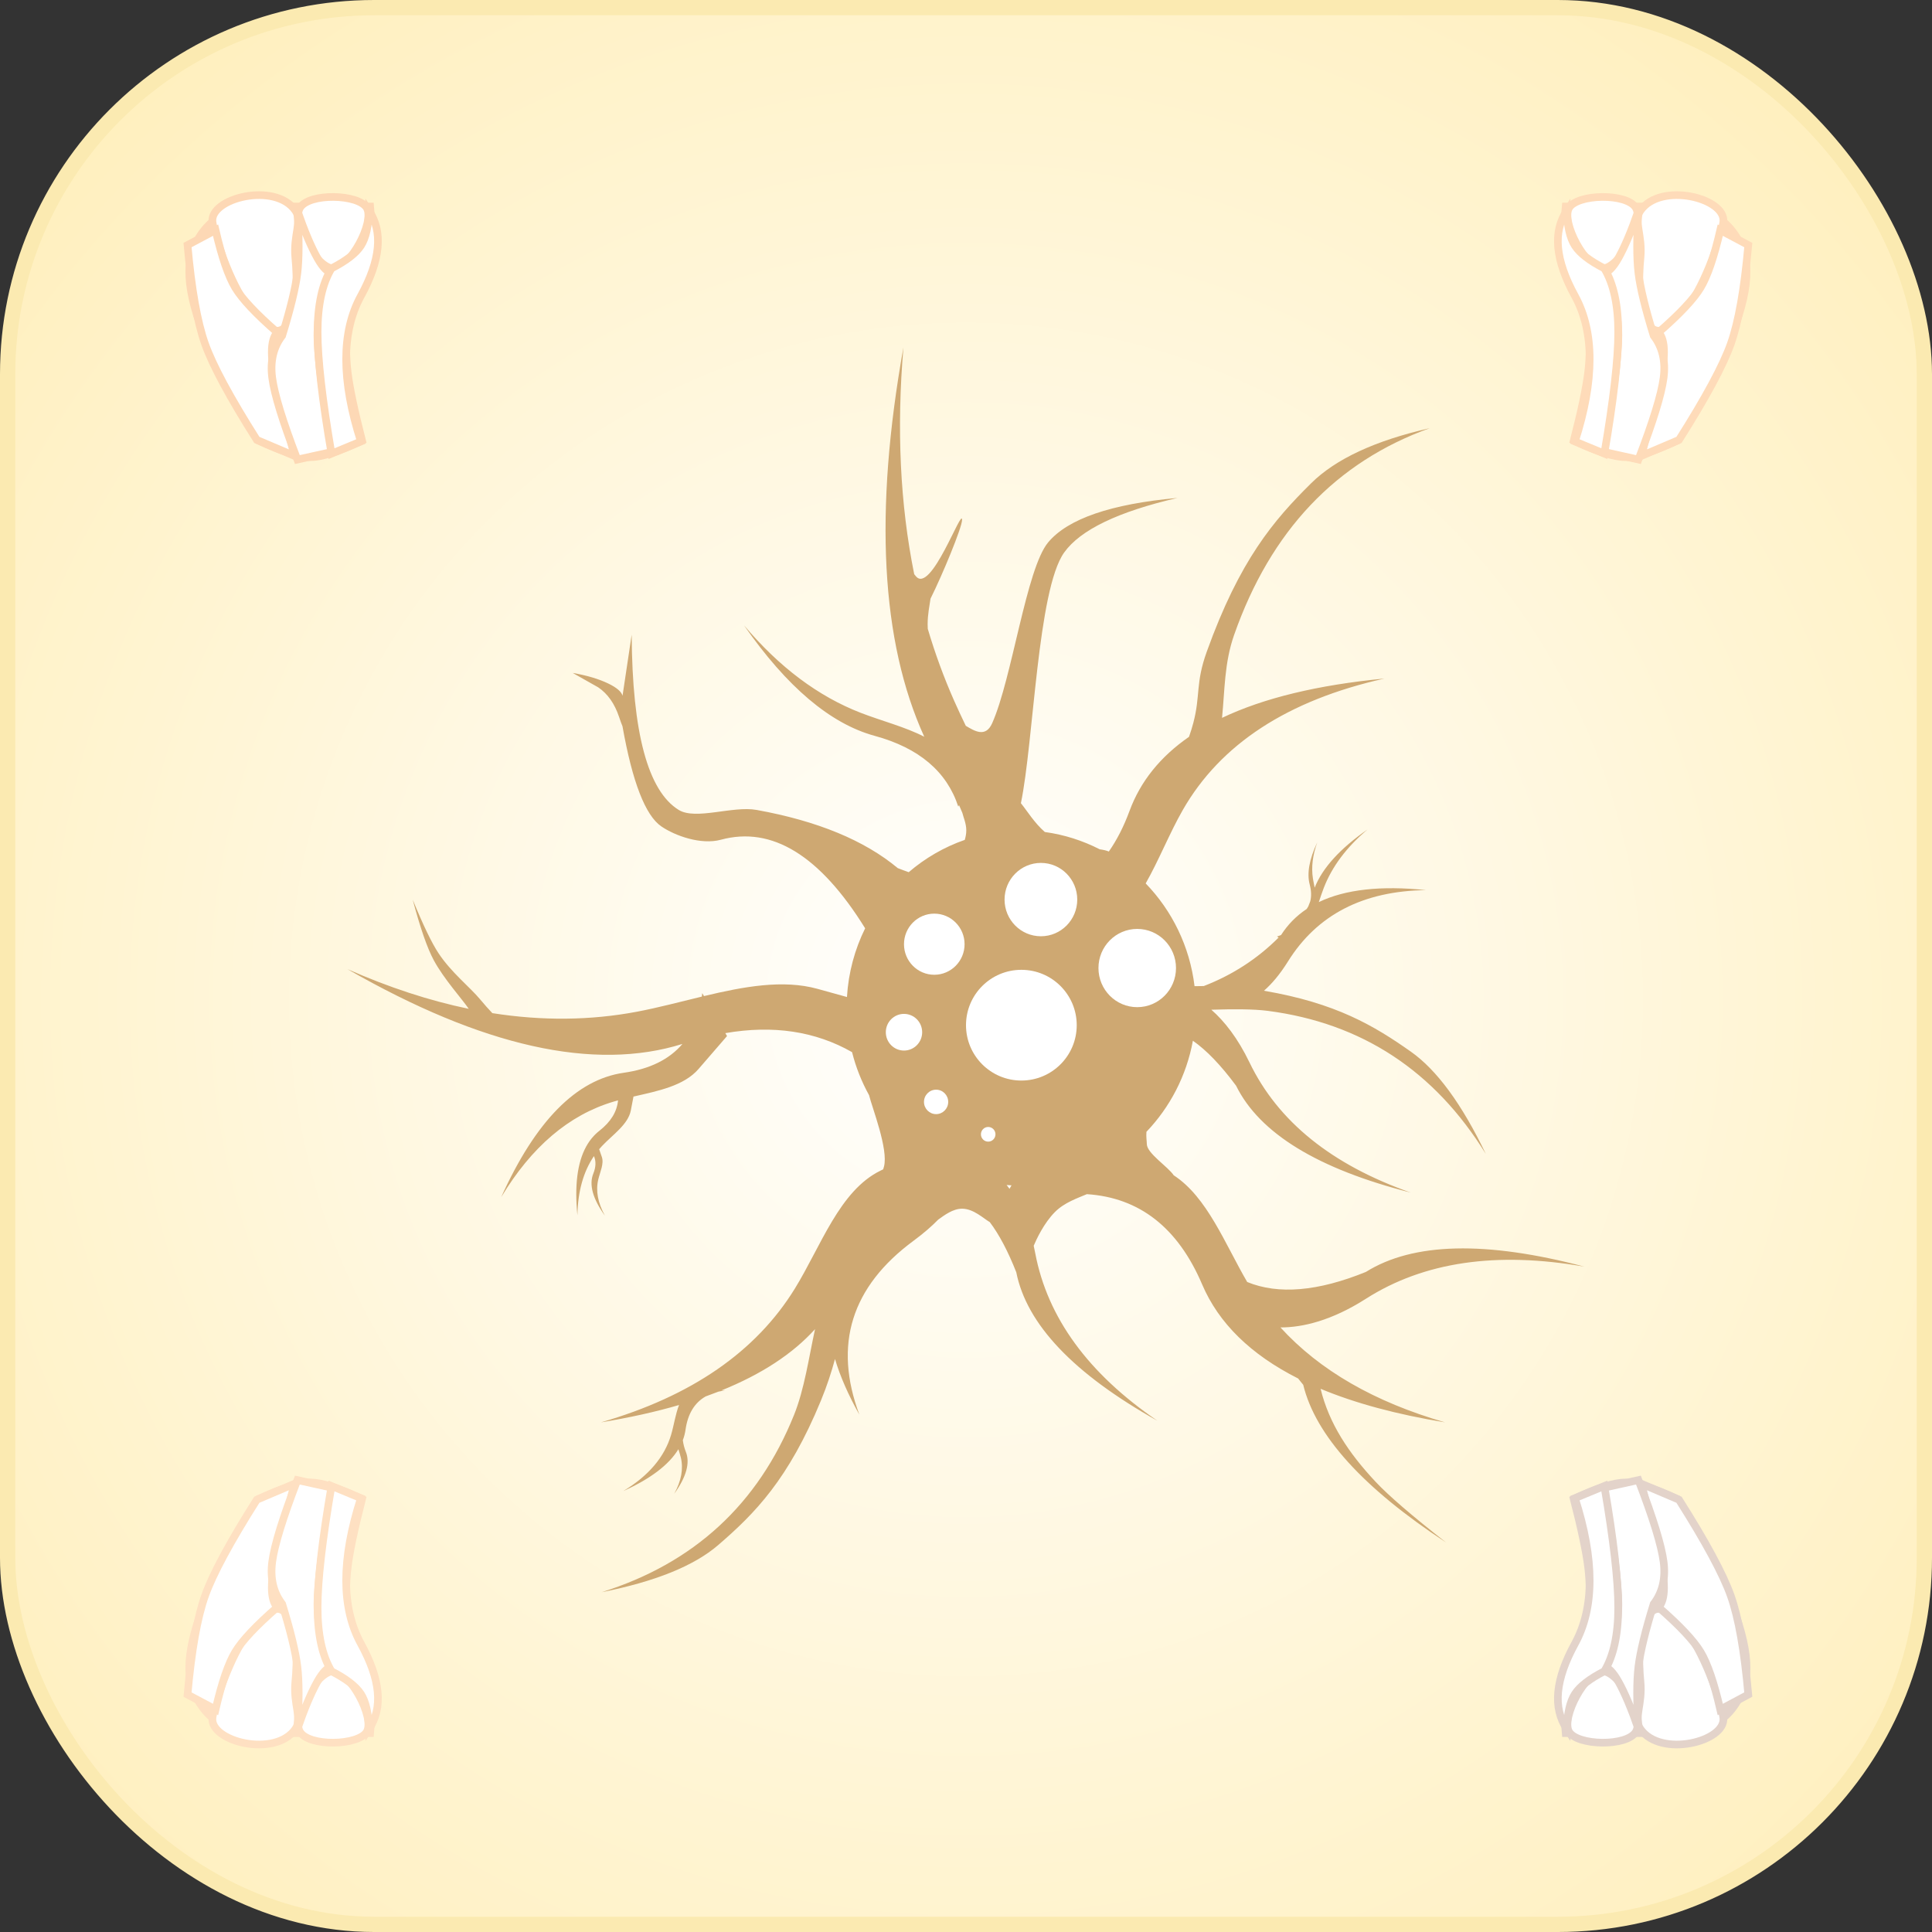 <?xml version="1.0" encoding="UTF-8"?>
<svg width="506px" height="506px" viewBox="0 0 506 506" version="1.1" xmlns="http://www.w3.org/2000/svg" xmlns:xlink="http://www.w3.org/1999/xlink">
    <rect x="0" y="0" width="506" height="506" fill="#333333" stroke="none"/>
    <!-- Generator: Sketch 51.1 (57501) - http://www.bohemiancoding.com/sketch -->
    <title>neuron</title>
    <desc>Created with Sketch.</desc>
    <defs>
        <radialGradient cx="50%" cy="51.721%" fx="50%" fy="51.721%" r="69.504%" id="radialGradient-1">
            <stop stop-color="#FFFFFF" offset="0%"></stop>
            <stop stop-color="#FFEEB8" offset="100%"></stop>
        </radialGradient>
    </defs>
    <g id="Page-1" stroke="none" stroke-width="1" fill="none" fill-rule="evenodd">
        <g id="neuron" transform="translate(-3, -3)">
            <rect id="Rectangle" stroke="#FBEAB1" stroke-width="4" fill="url(#radialGradient-1)" x="5" y="5" width="502" height="502" rx="96"></rect>
            <g id="frame" transform="translate(52, 54)" fill="#FFFFFF" stroke-width="2">
                <g id="medulla" stroke="#FDD8B5">
                    <path d="M1.565,14.379 C-1.002,20.852 1.392,31.553 8.746,46.484 C10.526,50.098 13.85,56.076 18.718,64.418 C24.852,67.286 29.394,68.721 32.344,68.721 C35.294,68.721 39.788,67.286 45.827,64.418 C43.809,56.566 42.549,50.588 42.048,46.484 C41.547,42.38 41.547,38.046 42.048,33.481 C45.418,25.219 47.384,19.645 47.944,16.758 C48.504,13.871 48.504,9.312 47.944,3.083 C37.544,3.083 32.344,3.083 32.344,3.083 C32.344,3.083 29.718,3.083 24.466,3.083 C12.697,1.79 5.063,5.555 1.565,14.379 Z" id="Path-13"></path>
                    <path d="M47.081,3.492 C45.009,-0.238 31.767,-0.535 29.531,3.492 C27.295,7.519 33.919,19.295 38.306,19.295 C42.694,19.295 49.152,7.223 47.081,3.492 Z" id="Path-14"></path>
                    <path d="M6.647,7.112 C5.91,0.875 23.047,-3.456 28.357,4.158 C30.255,6.878 27.759,10.535 28.357,16.564 C28.876,21.786 29.073,30.864 25.782,34.548 C23.073,37.58 19.158,33.634 16.356,29.995 C10.873,22.874 6.971,9.864 6.647,7.112 Z" id="Path-15"></path>
                    <path d="M23.614,36.052 C21.708,38.076 21.708,42.934 23.614,50.628 C25.519,58.321 27.023,64.247 28.126,68.405 L18.259,64.209 C11.246,53.137 6.726,44.753 4.7,39.056 C2.674,33.359 1.145,24.735 0.114,13.184 L7.454,9.28 C9.089,16.335 10.806,21.353 12.605,24.334 C14.405,27.315 18.074,31.221 23.614,36.052 Z" id="Path-16"></path>
                    <path d="M24.904,36.904 C27.09,29.82 28.416,24.361 28.882,20.525 C29.348,16.69 29.348,11.231 28.882,4.147 C30.724,9.492 32.475,13.643 34.137,16.602 C35.541,19.103 36.855,20.411 38.079,20.525 C35.451,25.925 34.137,31.385 34.137,36.904 C34.137,42.423 35.451,52.564 38.079,67.327 L28.882,69.362 C25.058,59.433 22.862,52.295 22.294,47.948 C21.725,43.6 22.595,39.919 24.904,36.904 Z" id="Path-17"></path>
                    <path d="M37.82,19.293 C41.665,17.321 44.231,15.339 45.519,13.347 C46.807,11.356 47.508,8.286 47.622,4.138 C51.37,9.661 50.669,17.119 45.519,26.513 C40.37,35.907 40.37,48.611 45.519,64.625 L37.82,67.811 C35.395,53.676 34.182,43.063 34.182,35.975 C34.182,28.886 35.395,23.325 37.82,19.293 Z" id="Path-18"></path>
                </g>
                <g id="medulla" transform="translate(384, 35) scale(-1, 1) translate(-384, -35) translate(359, 0)" stroke="#FEDBB9">
                    <path d="M1.565,14.379 C-1.002,20.852 1.392,31.553 8.746,46.484 C10.526,50.098 13.85,56.076 18.718,64.418 C24.852,67.286 29.394,68.721 32.344,68.721 C35.294,68.721 39.788,67.286 45.827,64.418 C43.809,56.566 42.549,50.588 42.048,46.484 C41.547,42.38 41.547,38.046 42.048,33.481 C45.418,25.219 47.384,19.645 47.944,16.758 C48.504,13.871 48.504,9.312 47.944,3.083 C37.544,3.083 32.344,3.083 32.344,3.083 C32.344,3.083 29.718,3.083 24.466,3.083 C12.697,1.79 5.063,5.555 1.565,14.379 Z" id="Path-13"></path>
                    <path d="M47.081,3.492 C45.009,-0.238 31.767,-0.535 29.531,3.492 C27.295,7.519 33.919,19.295 38.306,19.295 C42.694,19.295 49.152,7.223 47.081,3.492 Z" id="Path-14"></path>
                    <path d="M6.647,7.112 C5.91,0.875 23.047,-3.456 28.357,4.158 C30.255,6.878 27.759,10.535 28.357,16.564 C28.876,21.786 29.073,30.864 25.782,34.548 C23.073,37.58 19.158,33.634 16.356,29.995 C10.873,22.874 6.971,9.864 6.647,7.112 Z" id="Path-15"></path>
                    <path d="M23.614,36.052 C21.708,38.076 21.708,42.934 23.614,50.628 C25.519,58.321 27.023,64.247 28.126,68.405 L18.259,64.209 C11.246,53.137 6.726,44.753 4.7,39.056 C2.674,33.359 1.145,24.735 0.114,13.184 L7.454,9.28 C9.089,16.335 10.806,21.353 12.605,24.334 C14.405,27.315 18.074,31.221 23.614,36.052 Z" id="Path-16"></path>
                    <path d="M24.904,36.904 C27.09,29.82 28.416,24.361 28.882,20.525 C29.348,16.69 29.348,11.231 28.882,4.147 C30.724,9.492 32.475,13.643 34.137,16.602 C35.541,19.103 36.855,20.411 38.079,20.525 C35.451,25.925 34.137,31.385 34.137,36.904 C34.137,42.423 35.451,52.564 38.079,67.327 L28.882,69.362 C25.058,59.433 22.862,52.295 22.294,47.948 C21.725,43.6 22.595,39.919 24.904,36.904 Z" id="Path-17"></path>
                    <path d="M37.82,19.293 C41.665,17.321 44.231,15.339 45.519,13.347 C46.807,11.356 47.508,8.286 47.622,4.138 C51.37,9.661 50.669,17.119 45.519,26.513 C40.37,35.907 40.37,48.611 45.519,64.625 L37.82,67.811 C35.395,53.676 34.182,43.063 34.182,35.975 C34.182,28.886 35.395,23.325 37.82,19.293 Z" id="Path-18"></path>
                </g>
                <g id="medulla" transform="translate(384, 371) scale(-1, -1) translate(-384, -371) translate(359, 336)" stroke="#E3D3CA">
                    <path d="M1.565,14.379 C-1.002,20.852 1.392,31.553 8.746,46.484 C10.526,50.098 13.85,56.076 18.718,64.418 C24.852,67.286 29.394,68.721 32.344,68.721 C35.294,68.721 39.788,67.286 45.827,64.418 C43.809,56.566 42.549,50.588 42.048,46.484 C41.547,42.38 41.547,38.046 42.048,33.481 C45.418,25.219 47.384,19.645 47.944,16.758 C48.504,13.871 48.504,9.312 47.944,3.083 C37.544,3.083 32.344,3.083 32.344,3.083 C32.344,3.083 29.718,3.083 24.466,3.083 C12.697,1.79 5.063,5.555 1.565,14.379 Z" id="Path-13"></path>
                    <path d="M47.081,3.492 C45.009,-0.238 31.767,-0.535 29.531,3.492 C27.295,7.519 33.919,19.295 38.306,19.295 C42.694,19.295 49.152,7.223 47.081,3.492 Z" id="Path-14"></path>
                    <path d="M6.647,7.112 C5.91,0.875 23.047,-3.456 28.357,4.158 C30.255,6.878 27.759,10.535 28.357,16.564 C28.876,21.786 29.073,30.864 25.782,34.548 C23.073,37.58 19.158,33.634 16.356,29.995 C10.873,22.874 6.971,9.864 6.647,7.112 Z" id="Path-15"></path>
                    <path d="M23.614,36.052 C21.708,38.076 21.708,42.934 23.614,50.628 C25.519,58.321 27.023,64.247 28.126,68.405 L18.259,64.209 C11.246,53.137 6.726,44.753 4.7,39.056 C2.674,33.359 1.145,24.735 0.114,13.184 L7.454,9.28 C9.089,16.335 10.806,21.353 12.605,24.334 C14.405,27.315 18.074,31.221 23.614,36.052 Z" id="Path-16"></path>
                    <path d="M24.904,36.904 C27.09,29.82 28.416,24.361 28.882,20.525 C29.348,16.69 29.348,11.231 28.882,4.147 C30.724,9.492 32.475,13.643 34.137,16.602 C35.541,19.103 36.855,20.411 38.079,20.525 C35.451,25.925 34.137,31.385 34.137,36.904 C34.137,42.423 35.451,52.564 38.079,67.327 L28.882,69.362 C25.058,59.433 22.862,52.295 22.294,47.948 C21.725,43.6 22.595,39.919 24.904,36.904 Z" id="Path-17"></path>
                    <path d="M37.82,19.293 C41.665,17.321 44.231,15.339 45.519,13.347 C46.807,11.356 47.508,8.286 47.622,4.138 C51.37,9.661 50.669,17.119 45.519,26.513 C40.37,35.907 40.37,48.611 45.519,64.625 L37.82,67.811 C35.395,53.676 34.182,43.063 34.182,35.975 C34.182,28.886 35.395,23.325 37.82,19.293 Z" id="Path-18"></path>
                </g>
                <g id="medulla" transform="translate(25, 371) scale(1, -1) translate(-25, -371) translate(0, 336)" stroke="#FEE0C2">
                    <path d="M1.565,14.379 C-1.002,20.852 1.392,31.553 8.746,46.484 C10.526,50.098 13.85,56.076 18.718,64.418 C24.852,67.286 29.394,68.721 32.344,68.721 C35.294,68.721 39.788,67.286 45.827,64.418 C43.809,56.566 42.549,50.588 42.048,46.484 C41.547,42.38 41.547,38.046 42.048,33.481 C45.418,25.219 47.384,19.645 47.944,16.758 C48.504,13.871 48.504,9.312 47.944,3.083 C37.544,3.083 32.344,3.083 32.344,3.083 C32.344,3.083 29.718,3.083 24.466,3.083 C12.697,1.79 5.063,5.555 1.565,14.379 Z" id="Path-13"></path>
                    <path d="M47.081,3.492 C45.009,-0.238 31.767,-0.535 29.531,3.492 C27.295,7.519 33.919,19.295 38.306,19.295 C42.694,19.295 49.152,7.223 47.081,3.492 Z" id="Path-14"></path>
                    <path d="M6.647,7.112 C5.91,0.875 23.047,-3.456 28.357,4.158 C30.255,6.878 27.759,10.535 28.357,16.564 C28.876,21.786 29.073,30.864 25.782,34.548 C23.073,37.58 19.158,33.634 16.356,29.995 C10.873,22.874 6.971,9.864 6.647,7.112 Z" id="Path-15"></path>
                    <path d="M23.614,36.052 C21.708,38.076 21.708,42.934 23.614,50.628 C25.519,58.321 27.023,64.247 28.126,68.405 L18.259,64.209 C11.246,53.137 6.726,44.753 4.7,39.056 C2.674,33.359 1.145,24.735 0.114,13.184 L7.454,9.28 C9.089,16.335 10.806,21.353 12.605,24.334 C14.405,27.315 18.074,31.221 23.614,36.052 Z" id="Path-16"></path>
                    <path d="M24.904,36.904 C27.09,29.82 28.416,24.361 28.882,20.525 C29.348,16.69 29.348,11.231 28.882,4.147 C30.724,9.492 32.475,13.643 34.137,16.602 C35.541,19.103 36.855,20.411 38.079,20.525 C35.451,25.925 34.137,31.385 34.137,36.904 C34.137,42.423 35.451,52.564 38.079,67.327 L28.882,69.362 C25.058,59.433 22.862,52.295 22.294,47.948 C21.725,43.6 22.595,39.919 24.904,36.904 Z" id="Path-17"></path>
                    <path d="M37.82,19.293 C41.665,17.321 44.231,15.339 45.519,13.347 C46.807,11.356 47.508,8.286 47.622,4.138 C51.37,9.661 50.669,17.119 45.519,26.513 C40.37,35.907 40.37,48.611 45.519,64.625 L37.82,67.811 C35.395,53.676 34.182,43.063 34.182,35.975 C34.182,28.886 35.395,23.325 37.82,19.293 Z" id="Path-18"></path>
                </g>
            </g>
            <g id="shape" transform="translate(94, 93)">
                <path d="M221.424,182.573 C219.742,191.758 215.407,199.993 209.258,206.425 C209.146,207.78 209.36,208.951 209.36,209.619 C209.36,212.05 214.884,215.524 216.401,217.815 C225.169,223.511 229.799,235.728 235.65,245.764 C243.805,249.114 254.168,248.233 266.74,243.121 C279.09,235.395 298.174,234.938 323.99,241.75 C300.956,237.693 281.872,240.493 266.74,250.151 C257.785,255.866 250.209,257.671 244.356,257.662 C254.617,268.907 268.987,277.194 287.464,282.521 C274.808,280.447 263.943,277.517 254.869,273.733 C257.113,282.874 262.179,290.509 269.289,298.103 C272.665,301.709 278.815,307.003 287.739,313.987 C266.014,299.714 253.542,285.949 250.323,272.692 C249.833,272.07 249.388,271.517 248.987,271.035 C236.555,264.76 228.177,256.552 223.852,246.409 C217.513,231.543 207.446,223.659 193.651,222.757 C191.263,223.788 187.822,224.907 185.318,227.411 C182.415,230.314 180.438,234.589 179.731,236.269 C179.874,236.907 180.01,237.561 180.137,238.232 C183.331,255.084 193.99,269.704 212.114,282.091 C190.199,269.809 177.883,256.847 175.166,243.204 C172.989,237.688 170.677,233.313 168.229,230.079 C166.626,229.162 163.976,226.564 160.978,226.564 C158.536,226.564 156.325,228.288 154.723,229.423 C153.009,231.181 150.883,233.025 148.277,234.949 C131.954,246.994 127.221,262.184 134.077,280.518 C131.16,275.311 129.032,270.448 127.692,265.93 C126.782,269.269 125.645,272.841 123.999,276.832 C115.504,297.426 106.774,306.315 97.115,314.645 C90.783,320.105 80.606,324.223 66.585,327 C90.755,319.417 107.544,303.951 116.952,280.604 C119.688,273.814 120.837,265.547 122.462,258.111 C116.612,264.578 108.43,269.933 97.916,274.174 L98.967,274.182 C98.338,274.249 97.737,274.347 97.165,274.474 C96.071,274.905 94.952,275.324 93.809,275.732 C90.888,277.395 89.133,280.303 88.542,284.456 C88.41,285.386 88.175,286.296 87.838,287.188 C87.968,288.236 88.227,289.244 88.617,290.213 C89.784,293.116 88.771,296.791 85.576,301.239 C87.438,297.869 88.018,294.708 87.319,291.755 C87.148,291.034 86.897,290.292 86.676,289.554 C84.191,293.638 79.382,297.291 72.25,300.512 C78.844,296.538 83.011,291.643 84.751,285.828 C85.51,283.293 85.897,280.382 86.848,277.98 C80.649,279.788 73.832,281.302 66.396,282.521 C90.052,275.701 106.974,264.03 117.163,247.511 C124.011,236.409 128.865,221.816 139.642,216.579 C139.855,216.476 140.074,216.369 140.301,216.259 C140.379,216.028 140.451,215.79 140.516,215.546 C141.721,211.009 137.413,200.119 136.608,196.823 C134.668,193.325 133.161,189.546 132.159,185.561 C122.547,180.081 111.484,178.42 98.97,180.581 L99.413,181.347 C96.039,185.252 93.554,188.125 91.957,189.968 C88.116,194.4 81.399,195.713 74.913,197.196 C74.615,198.755 74.383,199.966 74.216,200.829 C73.506,204.508 69.491,207.156 66.692,210.122 C66.427,210.403 66.171,210.69 65.922,210.984 C66.229,211.867 66.463,212.54 66.623,213.005 C67.236,214.776 66.159,216.926 65.689,218.91 C64.989,221.863 65.569,225.024 67.431,228.394 C64.236,223.947 63.223,220.272 64.39,217.368 C65.082,215.649 65.136,214.123 64.554,212.79 C61.787,216.875 60.344,222.042 60.226,228.291 C59.451,220.52 60.206,214.538 62.488,210.345 C62.474,210.335 62.459,210.324 62.445,210.313 L62.506,210.313 C63.421,208.641 64.581,207.254 65.985,206.153 C68.969,203.814 70.596,201.159 70.867,198.189 C70.451,198.302 70.039,198.419 69.632,198.541 C58.003,202.022 48.213,210.356 40.264,223.543 C49.28,203.583 59.984,192.722 72.377,190.96 C79.154,189.996 84.274,187.481 87.735,183.414 C64.583,190.644 35.338,184.113 0,163.82 C10.86,168.616 21.451,172.083 31.77,174.22 C29.932,171.523 25.289,166.44 22.629,161.529 C20.922,158.379 19.076,153.079 17.09,145.63 C19.844,152.34 22.101,157.021 23.862,159.673 C27.23,164.745 32.022,168.473 34.742,171.732 C35.909,173.13 36.977,174.334 37.948,175.346 C51.032,177.401 63.673,177.273 75.87,174.962 C81.419,173.91 87.13,172.385 92.817,171.013 C92.856,170.716 92.892,170.415 92.925,170.111 L93.37,170.88 C103.765,168.391 114.058,166.481 123.112,168.985 C125.169,169.554 127.739,170.266 130.821,171.121 C131.208,164.683 132.882,158.599 135.585,153.131 C123.761,134.042 111.169,126.307 97.809,129.927 C92.553,131.351 85.755,128.865 82.211,126.442 C78.023,123.578 74.629,114.83 72.028,100.197 C71.826,99.744 71.527,98.928 71.13,97.746 C69.96,94.262 68.139,91.685 65.667,90.013 L58.991,86.245 C62.688,86.889 65.77,87.802 68.237,88.983 C70.495,90.064 71.765,91.144 72.046,92.222 L74.439,76.242 C74.59,101.875 78.697,117.169 86.759,122.123 C91.222,124.866 100.899,120.995 107.146,122.123 C123.047,124.995 135.374,130.076 144.127,137.365 C144.998,137.689 145.96,138.073 146.993,138.432 C151.286,134.749 156.254,131.854 161.682,129.969 C161.896,129.214 162.076,128.374 162.076,127.488 C162.076,125.646 161.297,124 161.051,122.911 C160.77,122.236 160.48,121.558 160.181,120.88 L159.973,121.239 C156.962,112.054 149.664,105.881 138.079,102.721 C126.494,99.56 115.089,89.913 103.863,73.779 C113.1,84.736 123.291,92.375 134.437,96.695 C139.884,98.806 146.054,100.366 151.066,102.955 C139.715,77.983 137.898,43.992 145.614,0.981 C143.797,22.309 144.738,42.111 148.437,60.387 C148.575,60.552 148.718,60.726 148.866,60.909 C152.808,65.777 160.971,42.682 160.971,46.15 C160.971,48.127 155.872,60.452 152.708,66.794 C152.475,68.472 151.953,70.847 151.953,73.482 C151.953,73.892 151.966,74.296 151.988,74.692 C153.898,81.142 156.185,87.385 158.848,93.419 C159.826,95.636 160.868,97.862 161.945,100.093 C164.163,101.404 167.115,103.311 168.847,99.428 C174.082,87.695 177.764,58.932 183.52,52.045 C188.677,45.872 199.959,41.995 217.367,40.413 C201.831,44.017 191.946,48.779 187.714,54.699 C180.727,64.471 179.742,104.19 176.379,120.361 C178.012,122.368 179.891,125.502 182.643,127.905 C187.751,128.606 192.591,130.165 197.019,132.435 C197.967,132.571 198.783,132.743 199.407,133.017 C201.522,130 203.329,126.455 204.83,122.383 C207.671,114.672 212.863,108.203 220.407,102.978 C220.867,101.661 221.251,100.421 221.533,99.342 C223.45,92.027 222.067,88.999 225.049,80.704 C233.69,56.665 242.569,46.289 252.395,36.566 C258.835,30.193 269.187,25.385 283.449,22.144 C258.864,30.995 241.786,49.048 232.217,76.301 C229.644,83.631 229.786,90.784 229.058,98.011 C239.93,92.831 254.11,89.398 271.598,87.714 C246.272,93.389 228.665,104.865 218.776,122.144 C215.328,128.167 212.537,135.257 209.061,141.372 C215.949,148.489 220.6,157.852 221.857,168.283 C222.657,168.269 223.466,168.257 224.281,168.249 C231.77,165.356 238.303,161.122 243.878,155.546 L243.439,155.292 C243.807,155.171 244.166,155.037 244.515,154.888 C246.262,152.156 248.502,149.88 251.235,148.061 C251.386,147.846 251.522,147.625 251.642,147.396 C251.82,146.983 251.988,146.556 252.145,146.114 C252.498,144.804 252.454,143.309 252.012,141.631 C251.248,138.727 251.911,135.052 254.001,130.605 C252.783,133.975 252.403,137.136 252.861,140.089 C252.983,140.872 253.166,141.682 253.319,142.484 C255.351,137.33 259.968,132.248 267.169,127.237 C261.69,131.856 257.871,136.951 255.711,142.524 C255.245,143.726 254.833,144.999 254.406,146.262 C261.305,142.942 270.662,141.897 282.475,143.125 C266.002,143.343 253.948,149.577 246.315,161.826 C244.215,165.195 242.096,167.68 240.035,169.481 C258.884,172.699 268.82,178.605 278.503,185.426 C285.327,190.233 291.873,199.164 298.139,212.219 C284.681,190.438 265.648,177.948 241.038,174.749 C237.22,174.252 231.859,174.278 226.257,174.452 C229.695,177.467 233.177,181.884 236.251,188.262 C243.698,203.713 257.777,215.076 278.49,222.35 C254.143,216.159 238.892,206.826 232.736,194.351 C228.757,188.98 224.986,185.054 221.424,182.573 Z M173.918,220.446 C173.49,220.422 173.063,220.392 172.638,220.356 C172.894,220.678 173.147,221.011 173.398,221.357 C173.558,221.048 173.732,220.744 173.918,220.446 Z M250.081,271.613 C250.078,271.599 250.075,271.586 250.073,271.572 C250.001,271.538 249.93,271.503 249.86,271.468 C249.934,271.517 250.008,271.565 250.081,271.613 Z" id="Combined-Shape" fill="#CEA872"></path>
                <path d="M153.693,165.296 C149.312,165.296 145.76,161.712 145.76,157.292 C145.76,152.871 149.312,149.287 153.693,149.287 C158.074,149.287 161.626,152.871 161.626,157.292 C161.626,161.712 158.074,165.296 153.693,165.296 Z M181.618,155.211 C176.36,155.211 172.098,150.91 172.098,145.605 C172.098,140.3 176.36,136 181.618,136 C186.876,136 191.138,140.3 191.138,145.605 C191.138,150.91 186.876,155.211 181.618,155.211 Z M206.846,173.781 C201.237,173.781 196.691,169.194 196.691,163.535 C196.691,157.877 201.237,153.289 206.846,153.289 C212.454,153.289 217,157.877 217,163.535 C217,169.194 212.454,173.781 206.846,173.781 Z M145.76,185.147 C143.131,185.147 141,182.997 141,180.344 C141,177.692 143.131,175.542 145.76,175.542 C148.389,175.542 150.52,177.692 150.52,180.344 C150.52,182.997 148.389,185.147 145.76,185.147 Z M154.169,201.796 C152.417,201.796 150.996,200.363 150.996,198.594 C150.996,196.826 152.417,195.393 154.169,195.393 C155.922,195.393 157.342,196.826 157.342,198.594 C157.342,200.363 155.922,201.796 154.169,201.796 Z M167.814,209 C166.763,209 165.91,208.14 165.91,207.079 C165.91,206.018 166.763,205.158 167.814,205.158 C168.866,205.158 169.718,206.018 169.718,207.079 C169.718,208.14 168.866,209 167.814,209 Z" id="Combined-Shape" fill="#FFFFFF"></path>
                <circle id="nucleus" fill="#FFFFFF" cx="176.5" cy="178.5" r="14.5"></circle>
            </g>
        </g>
    </g>
</svg>